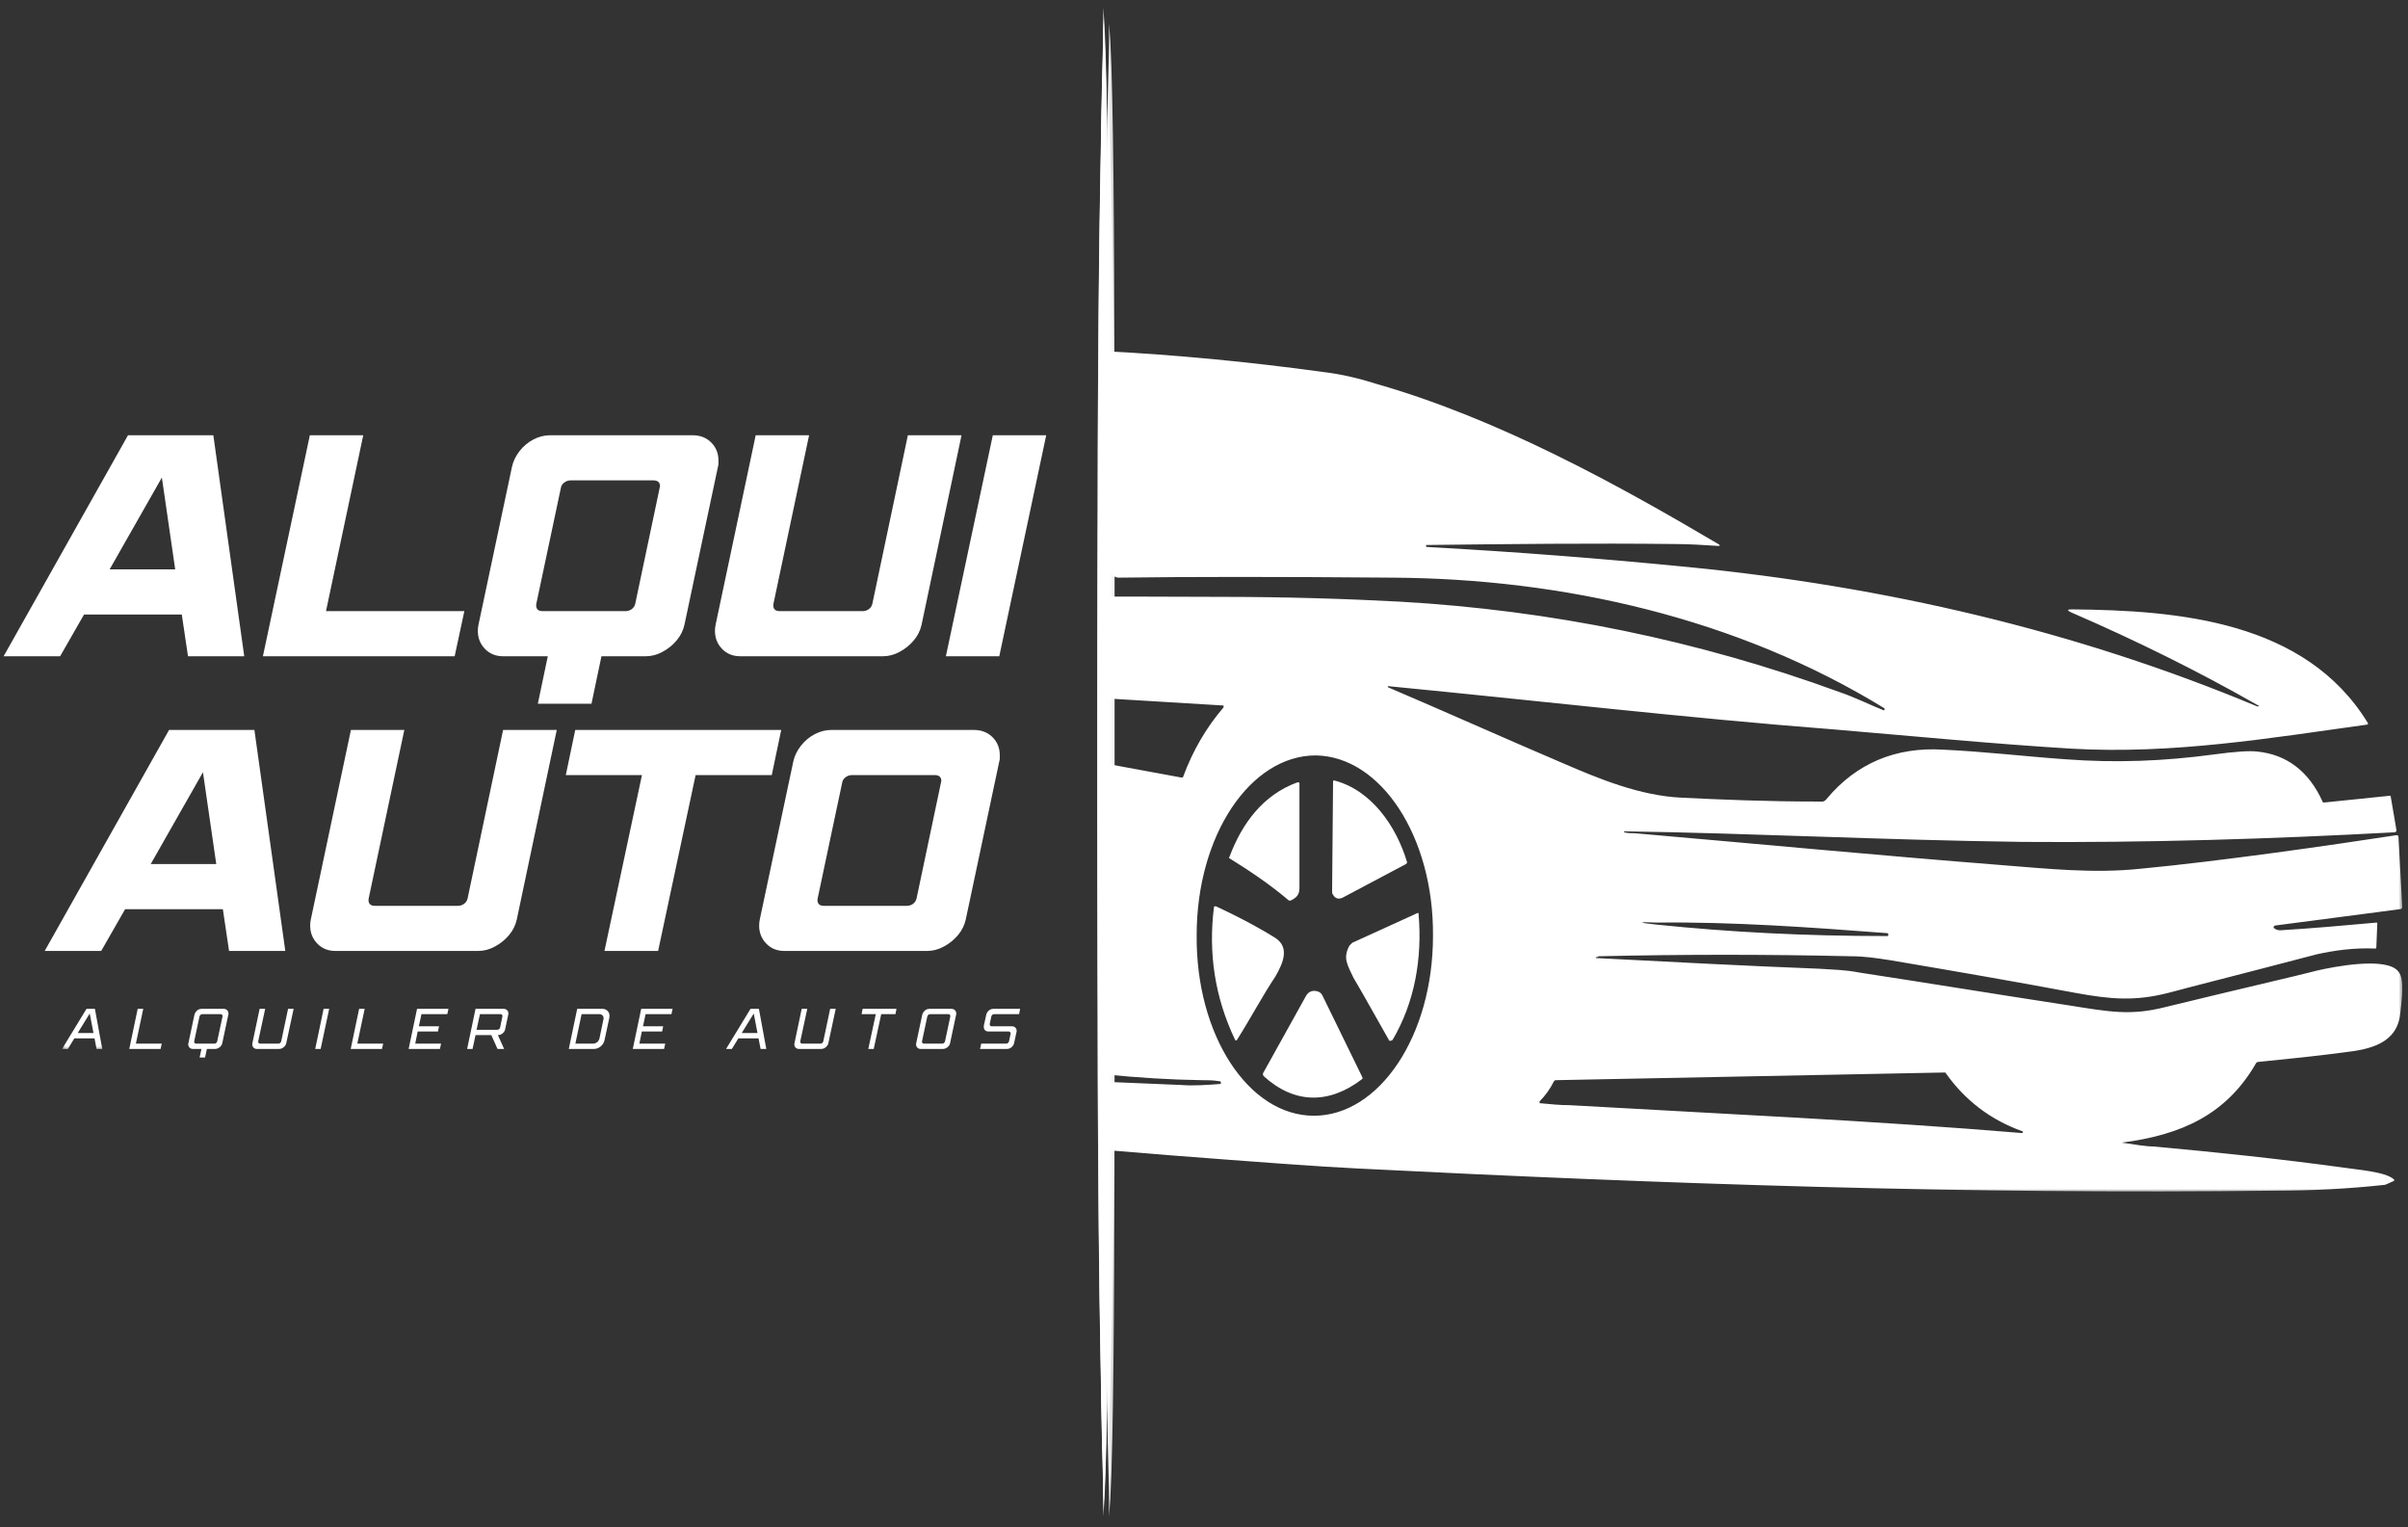 <svg width="388" height="246" viewBox="0 0 388 246" fill="none" xmlns="http://www.w3.org/2000/svg">
<rect x="0" y="0" width="388" height="246" fill="#333333" stroke="none"/>
<mask id="mask0_547_347" style="mask-type:luminance" maskUnits="userSpaceOnUse" x="178" y="56" width="210" height="136">
<path d="M178.198 56H387.198V192H178.198V56Z" fill="white"/>
</mask>
<g mask="url(#mask0_547_347)">
<path d="M341.875 184.073C344.047 184.38 345.745 184.693 346.984 184.693C357.203 185.62 367.417 186.703 377.635 188.099C379.49 188.406 384.292 188.719 385.682 189.953C385.839 190.109 385.839 190.109 385.682 190.266C384.906 190.573 384.443 190.885 384.135 190.885C378.406 191.505 372.526 191.812 366.646 191.812C317.422 192.432 268.042 190.729 218.974 188.25C212.474 187.943 202.26 187.167 188.172 186.083C134.771 181.75 84.156 177.26 36.328 172.927C33.849 172.776 31.995 172.62 30.599 172.464C36.016 172.307 41.281 172.156 46.698 172C46.854 172 46.854 172 46.698 171.844C39.114 167.047 35.396 159.151 34.161 150.328C34.161 150.021 34.005 149.865 33.693 149.708L25.338 144.911C24.87 144.604 24.719 143.984 25.026 143.521C26.885 140.734 28.588 139.182 27.969 135.625C27.349 132.062 26.885 128.661 26.266 125.255C25.646 121.693 25.338 119.062 25.338 117.359C25.489 110.859 27.812 103.12 29.359 97.854C30.135 95.068 30.443 92.901 33.229 91.667C35.708 90.583 38.031 89.963 40.349 89.651C46.698 88.88 53.661 88.417 61.245 88.26C68.677 88.104 75.641 87.948 82.297 88.568C89.266 89.188 95.453 92.438 101.802 95.536C102.573 96 104.432 96 105.516 96C135.854 96.307 162.786 96 196.531 96.151C207.214 96.151 216.964 96.463 225.63 96.927C249.932 98.323 273.464 103.12 296.37 111.479C298.693 112.25 301.167 113.49 303.49 114.417C303.646 114.417 303.646 114.417 303.646 114.266V114.109C279.964 99.557 251.792 93.213 224.396 93.057C206.13 92.901 191.422 92.901 180.281 93.057C179.812 93.057 179.661 92.901 179.349 92.75C174.088 86.401 168.672 80.365 163.099 74.328C157.37 68.135 151.49 63.182 142.667 62.255C119.135 59.932 93.599 70.771 73.786 83.771C73.786 83.771 73.63 83.771 73.63 83.927C73.63 84.078 73.474 84.078 73.63 83.927C91.276 73.552 112.328 64.266 133.068 63.182C139.88 62.875 147 63.646 152.88 67.365C155.823 69.375 159.229 72.161 162.943 76.188C168.052 81.604 172.849 87.177 177.646 92.75V92.901C164.026 92.901 150.25 92.901 136.63 92.901C127.344 92.901 118.052 93.213 108.615 92.901C105.828 92.75 102.109 90.583 99.635 89.344C96.073 87.641 92.979 86.401 89.573 86.245C82.76 85.938 75.021 85.938 66.047 86.557C65.891 86.557 65.891 86.557 66.047 86.401C89.266 70.458 113.255 59.005 141.271 56.839C164.333 55.135 189.568 56.682 213.25 59.932C215.88 60.245 218.667 60.859 221.609 61.792C241.266 67.365 260.615 78.042 276.865 87.641C277.177 87.797 277.177 87.948 276.865 87.948C274.547 87.797 272.068 87.641 269.901 87.641C256.589 87.484 243.125 87.641 229.812 87.797C229.812 87.797 229.656 87.797 229.812 87.948C229.812 87.948 229.812 87.948 229.812 88.104C243.896 88.88 257.984 89.963 272.068 91.354C303.646 94.453 334.448 101.573 363.703 113.797H363.859C364.01 113.797 364.01 113.646 363.859 113.646C354.104 108.073 344.047 103.12 333.672 98.63C333.057 98.323 333.057 98.167 333.828 98.167C351.01 98.323 371.443 100.021 381.505 116.432C381.656 116.583 381.505 116.74 381.349 116.74C365.714 118.906 350.083 121.536 333.828 120.609C321.135 119.838 308.443 118.599 295.594 117.516C271.604 115.656 247.766 112.87 223.776 110.547C223.776 110.547 223.776 110.547 223.62 110.547C223.62 110.547 223.62 110.547 223.62 110.703C233.062 114.729 242.349 118.906 251.792 122.932C257.521 125.406 264.172 128.193 270.984 128.505C277.333 128.812 284.604 129.125 292.964 129.125C293.583 129.125 293.896 129.276 294.359 128.661C299.156 122.932 305.5 120.302 313.089 120.766C319.745 121.073 326.245 121.849 332.745 122.312C340.948 122.932 348.687 122.62 356.74 121.536C360.141 121.073 362.464 120.922 363.703 121.073C368.5 121.536 372.062 124.323 374.229 129.125C374.229 129.276 374.385 129.276 374.536 129.276L385.062 128.193C385.219 128.193 385.219 128.193 385.219 128.349L386.146 133.766C386.146 133.922 385.99 134.078 385.839 134.078C365.87 135.161 345.745 135.781 325.781 135.625C302.87 135.312 282.437 134.229 261.698 133.922V134.078C262.318 134.229 262.781 134.229 263.401 134.229C283.057 135.932 302.562 137.792 322.219 139.339C330.115 139.958 337.234 140.734 344.818 139.958C357.823 138.719 375 136.245 386.146 134.542C386.302 134.542 386.302 134.542 386.458 134.698L387.078 146.151C387.078 146.307 386.922 146.458 386.766 146.458L366.646 149.089C366.49 149.089 366.333 149.245 366.333 149.401C366.333 149.401 366.333 149.557 366.49 149.557C366.646 149.708 366.953 149.865 367.417 149.865C372.526 149.557 377.786 149.089 382.896 148.625C383.052 148.625 383.052 148.625 383.052 148.781L382.896 152.651C382.896 152.807 382.74 152.807 382.74 152.807C379.339 152.651 376.083 153.115 373.302 153.734C360.917 156.984 352.87 159 349.464 159.927C344.047 161.318 340.177 161.01 334.292 159.927C324.385 158.068 314.479 156.365 304.417 154.661C302.406 154.354 300.396 154.047 298.229 154.047C284.76 153.734 271.141 153.734 257.672 154.047C257.521 154.047 257.521 154.047 257.365 154.198H257.208C257.052 154.198 257.052 154.198 257.208 154.354H257.365H257.521C269.437 154.974 281.203 155.594 293.12 156.057C295.286 156.214 297.297 156.214 299.62 156.677C310.766 158.38 322.062 160.234 333.208 161.937C340.021 163.021 343.271 163.641 348.844 162.25C361.536 159.151 369.74 157.297 373.302 156.365C375.932 155.745 384.599 154.047 386.458 156.521C387.542 157.76 386.922 161.474 386.766 163.177C386.302 168.13 381.812 169.057 377.786 169.521C373.146 170.141 368.5 170.604 363.859 171.073C363.703 171.073 363.547 171.224 363.547 171.224C358.75 179.583 351.474 182.833 341.875 184.073C341.568 184.073 341.568 183.917 341.875 184.073ZM54.594 105.443C65.115 108.844 72.391 122.62 75.953 131.911C75.953 131.911 76.109 132.062 76.109 131.911C76.109 131.911 76.109 131.911 76.109 131.755C74.094 119.99 66.198 97.083 49.948 100.49C43.911 101.724 37.719 106.99 33.693 111.943C33.693 111.943 33.693 111.943 33.693 112.099C33.693 112.099 33.693 112.099 33.849 112.099C39.885 107.297 46.234 102.807 54.594 105.443ZM94.526 107.609L190.338 125.255C190.495 125.255 190.651 125.255 190.651 125.099C192.198 120.922 194.365 117.203 197.151 113.953C197.151 113.953 197.151 113.797 197.151 113.646C197.151 113.646 197.151 113.646 196.995 113.646C164.026 111.63 131.057 109.62 98.088 107.76C97.005 107.453 95.766 107.453 94.526 107.609C94.526 107.453 94.526 107.453 94.526 107.609ZM42.828 164.724C45.151 166.583 47.469 167.203 50.104 166.583C54.438 165.5 57.688 161.167 59.234 157.141C62.177 149.865 62.948 141.661 61.245 134.078C60.161 128.969 56.911 120.922 51.031 119.682C43.755 118.135 38.802 127.422 37.255 132.995C34.776 142.437 34.625 158.068 42.828 164.724ZM211.703 179.74C222.224 179.74 230.896 166.891 230.896 150.792C231.047 134.849 222.536 121.849 212.01 121.693C201.484 121.693 192.818 134.542 192.818 150.641C192.661 166.734 201.177 179.74 211.703 179.74ZM92.823 144.755C116.198 147.542 139.568 150.328 162.943 153.115C163.099 153.115 163.099 153.115 163.25 153.115C163.406 153.115 163.406 152.958 163.25 152.958C145.297 150.021 127.031 147.542 108.922 145.068C102.422 144.135 97.156 143.828 91.276 144.448C90.969 144.448 90.969 144.604 91.276 144.604C91.74 144.604 92.203 144.755 92.823 144.755ZM266.807 148.937C278.724 150.177 290.953 150.792 303.802 150.792C303.953 150.792 303.953 150.792 304.109 150.792C304.266 150.792 304.266 150.641 304.266 150.641C304.266 150.484 304.266 150.328 304.109 150.328C291.88 149.401 279.187 148.474 266.958 148.625C263.865 148.474 263.865 148.625 266.807 148.937ZM95.766 172C127.344 172.62 158.766 173.391 190.338 174.786C192.354 174.943 194.365 174.786 196.531 174.63C196.687 174.63 196.844 174.474 196.687 174.323C196.687 174.167 196.531 174.167 196.375 174.167C195.448 174.01 194.521 174.01 193.588 174.01C173.005 173.703 152.88 169.37 132.76 165.651C123.474 163.953 117.125 163.021 113.411 162.557C102.729 161.474 91.896 161.01 81.213 160.698C81.062 160.698 80.906 160.698 80.906 160.854C78.12 165.651 75.333 169.214 70.068 171.38C70.068 171.38 69.917 171.536 70.068 171.536C70.068 171.536 70.068 171.536 70.224 171.536C78.74 171.844 87.406 171.844 95.766 172ZM252.875 178.036C277.177 179.427 301.63 180.516 325.781 182.526C325.932 182.526 325.932 182.526 325.932 182.37C325.932 182.37 325.932 182.214 325.781 182.214C320.672 180.359 316.646 177.26 313.552 172.927C313.552 172.776 313.396 172.776 313.24 172.776L250.708 174.01C250.552 174.01 250.552 174.01 250.396 174.167C249.781 175.406 249.005 176.49 248.078 177.417C248.078 177.417 248.078 177.573 248.078 177.729C248.078 177.729 248.078 177.729 248.229 177.729C249.781 177.88 251.328 178.036 252.875 178.036Z" fill="white"/>
</g>
<path d="M214.953 125.719C220.99 127.266 225.01 133.146 226.714 138.875C226.714 139.031 226.714 139.031 226.563 139.182L216.344 144.604C215.724 144.911 215.104 144.755 214.797 144.135C214.641 143.984 214.641 143.828 214.641 143.521L214.797 125.875C214.797 125.875 214.797 125.719 214.953 125.719Z" fill="white"/>
<path d="M198.078 138.256C198.078 138.256 197.927 138.099 198.078 138.099C200.093 132.683 203.495 128.042 209.067 126.026C209.224 126.026 209.38 126.026 209.38 126.183C209.38 126.183 209.38 126.183 209.38 126.339C209.38 131.912 209.38 137.485 209.38 143.052C209.38 144.136 208.916 144.604 207.984 145.068C207.833 145.068 207.677 145.068 207.677 145.068C204.583 142.438 201.328 140.266 198.078 138.256Z" fill="white"/>
<path d="M205.51 151.104C207.833 152.651 206.75 155.131 205.51 157.297C203.344 160.547 201.484 164.104 199.318 167.511C199.161 167.667 199.161 167.667 199.01 167.511C195.76 160.698 194.672 153.578 195.604 146.151C195.604 145.995 195.76 145.995 195.911 145.995C200.557 148.162 203.807 150.021 205.51 151.104Z" fill="white"/>
<path d="M217.427 152.344C217.583 152.188 217.739 152.031 217.89 151.875L228.416 147.078C228.573 147.078 228.573 147.078 228.573 147.235C229.193 154.354 227.953 161.474 224.396 167.511C224.239 167.667 224.083 167.667 223.927 167.667C223.927 167.667 223.776 167.667 223.776 167.511C221.916 164.261 220.057 160.854 218.047 157.448C217.12 155.438 216.344 154.354 217.427 152.344Z" fill="white"/>
<path d="M219.443 173.86C214.177 177.88 208.604 177.88 203.651 173.391C203.495 173.24 203.495 173.084 203.495 172.927L210.463 160.391C210.927 159.615 211.703 159.464 212.474 159.771C212.786 159.927 212.937 160.084 213.094 160.391L219.443 173.391C219.594 173.703 219.594 173.703 219.443 173.86Z" fill="white"/>
<mask id="mask1_547_347" style="mask-type:luminance" maskUnits="userSpaceOnUse" x="176" y="17" width="3" height="228">
<path d="M176.797 17.334H178.667V244H176.797V17.334Z" fill="white"/>
</mask>
<g mask="url(#mask1_547_347)">
<path d="M177.771 243.183L177.974 240.339L178.141 236.308C178.24 233.219 178.323 229.547 178.391 225.281L178.479 218.594C178.526 213.891 178.563 208.901 178.589 203.63C178.641 192.88 178.661 182.214 178.656 171.625C178.661 140.646 178.656 108.839 178.651 76.193C178.63 51.167 178.328 31.636 177.74 17.604L177.276 46.901L177.172 54.448C177.104 59.641 177.052 65 177.01 70.521C176.927 81.724 176.875 92.599 176.849 103.151C176.823 110.464 176.813 122.63 176.818 139.646C176.818 153.651 176.839 164.849 176.87 173.24C176.891 178.276 176.917 183.255 176.948 188.172L177.005 195.349C177.047 200.052 177.099 204.386 177.156 208.36L177.453 225.62L177.526 229.589C177.604 233.261 177.677 236.401 177.755 239.016C177.76 238.933 177.766 240.323 177.771 243.183Z" fill="white"/>
</g>
<mask id="mask2_547_347" style="mask-type:luminance" maskUnits="userSpaceOnUse" x="176" y="2" width="3" height="228">
<path d="M176.797 2.667H178.667V229.334H176.797V2.667Z" fill="white"/>
</mask>
<g mask="url(#mask2_547_347)">
<path d="M177.771 2.724L177.974 5.568L178.141 9.599C178.24 12.688 178.323 16.36 178.391 20.625L178.479 27.318C178.526 32.021 178.563 37.005 178.589 42.282C178.641 53.026 178.661 63.693 178.656 74.281C178.661 105.261 178.656 137.073 178.651 169.714C178.63 194.74 178.328 214.271 177.74 228.308L177.276 199.011L177.172 191.464C177.104 186.266 177.052 180.912 177.01 175.391C176.927 164.188 176.875 153.308 176.849 142.755C176.823 135.443 176.813 123.282 176.818 106.261C176.818 92.255 176.839 81.058 176.87 72.667C176.891 67.63 176.917 62.651 176.948 57.735L177.005 50.558C177.047 45.855 177.099 41.521 177.156 37.547L177.453 20.287L177.526 16.318C177.604 12.651 177.677 9.505 177.755 6.891C177.76 6.974 177.766 5.584 177.771 2.724Z" fill="white"/>
</g>
<mask id="mask3_547_347" style="mask-type:luminance" maskUnits="userSpaceOnUse" x="0" y="38" width="171" height="153">
<path d="M170.667 38.667H0V190.667H170.667V38.667Z" fill="white"/>
</mask>
<g mask="url(#mask3_547_347)">
<path d="M20.625 70.117H34.375L39.354 105.721H30.291L29.291 98.992H13.541L9.687 105.721H0.583L20.625 70.117ZM17.666 91.721H28.229L26.083 76.929L17.666 91.721Z" fill="white"/>
<path d="M49.926 70.117H58.53L52.53 98.45H74.822L73.259 105.721H42.363L49.926 70.117Z" fill="white"/>
<path d="M88.62 70.117H111.599C112.818 70.117 113.818 70.507 114.599 71.283C115.375 72.065 115.765 73.028 115.765 74.179C115.765 74.335 115.765 74.507 115.765 74.7C115.765 74.882 115.734 75.049 115.682 75.2L110.286 100.638C110.088 101.554 109.672 102.398 109.036 103.158C108.396 103.924 107.63 104.544 106.745 105.013C105.87 105.486 104.974 105.721 104.057 105.721H96.911L95.307 113.367H86.661L88.266 105.721H81.078C79.88 105.721 78.901 105.325 78.141 104.533C77.375 103.742 76.995 102.778 76.995 101.638C76.995 101.486 77 101.325 77.016 101.158C77.041 100.992 77.067 100.82 77.099 100.638L82.495 75.2C82.703 74.283 83.109 73.44 83.724 72.658C84.333 71.882 85.067 71.263 85.932 70.804C86.807 70.346 87.703 70.117 88.62 70.117ZM91.932 77.388C91.557 77.388 91.213 77.507 90.911 77.742C90.604 77.966 90.422 78.257 90.37 78.617L86.432 97.2C86.432 97.242 86.422 97.283 86.411 97.325C86.396 97.367 86.391 97.424 86.391 97.492C86.391 98.132 86.734 98.45 87.432 98.45H100.807C101.167 98.45 101.5 98.341 101.807 98.117C102.109 97.882 102.297 97.575 102.37 97.2L106.286 78.617C106.286 78.565 106.292 78.513 106.307 78.471C106.333 78.419 106.349 78.377 106.349 78.346C106.349 77.71 105.995 77.388 105.286 77.388H91.932Z" fill="white"/>
<path d="M121.765 70.117H130.369L124.64 97.2C124.64 97.242 124.629 97.283 124.619 97.325C124.603 97.367 124.598 97.424 124.598 97.492C124.598 98.132 124.942 98.45 125.64 98.45H139.015C139.374 98.45 139.707 98.341 140.015 98.117C140.317 97.882 140.504 97.575 140.577 97.2L146.285 70.117H154.931L148.494 100.638C148.296 101.554 147.879 102.398 147.244 103.158C146.603 103.924 145.838 104.544 144.952 105.013C144.077 105.486 143.181 105.721 142.265 105.721H119.285C118.088 105.721 117.108 105.325 116.348 104.533C115.582 103.742 115.202 102.778 115.202 101.638C115.202 101.486 115.207 101.325 115.223 101.158C115.249 100.992 115.275 100.82 115.306 100.638L121.765 70.117Z" fill="white"/>
<path d="M159.972 70.117H168.576L161.014 105.721H152.41L159.972 70.117Z" fill="white"/>
<path d="M27.242 117.592H40.992L45.971 153.196H36.909L35.909 146.467H20.159L16.305 153.196H7.201L27.242 117.592ZM24.284 139.196H34.846L32.701 124.405L24.284 139.196Z" fill="white"/>
<path d="M56.543 117.592H65.147L59.418 144.675C59.418 144.717 59.408 144.759 59.397 144.8C59.382 144.842 59.376 144.899 59.376 144.967C59.376 145.608 59.72 145.925 60.418 145.925H73.793C74.152 145.925 74.486 145.816 74.793 145.592C75.095 145.358 75.283 145.05 75.356 144.675L81.064 117.592H89.71L83.272 148.113C83.074 149.03 82.658 149.873 82.022 150.634C81.382 151.399 80.616 152.019 79.731 152.488C78.856 152.962 77.96 153.196 77.043 153.196H54.064C52.866 153.196 51.887 152.8 51.126 152.009C50.361 151.217 49.98 150.254 49.98 149.113C49.98 148.962 49.986 148.8 50.001 148.634C50.027 148.467 50.053 148.295 50.085 148.113L56.543 117.592Z" fill="white"/>
<path d="M92.688 117.592H125.876L124.355 124.863H112.084L106.042 153.196H97.397L103.438 124.863H91.168L92.688 117.592Z" fill="white"/>
<path d="M133.948 117.592H156.927C158.146 117.592 159.146 117.983 159.927 118.759C160.703 119.54 161.094 120.504 161.094 121.655C161.094 121.811 161.094 121.983 161.094 122.175C161.094 122.358 161.063 122.524 161.011 122.675L155.615 148.113C155.417 149.03 155 149.873 154.365 150.634C153.724 151.399 152.959 152.019 152.073 152.488C151.198 152.962 150.302 153.196 149.386 153.196H126.407C125.209 153.196 124.229 152.8 123.469 152.009C122.703 151.217 122.323 150.254 122.323 149.113C122.323 148.962 122.328 148.8 122.344 148.634C122.37 148.467 122.396 148.295 122.427 148.113L127.823 122.675C128.032 121.759 128.438 120.915 129.052 120.134C129.662 119.358 130.396 118.738 131.261 118.28C132.136 117.821 133.032 117.592 133.948 117.592ZM137.261 124.863C136.886 124.863 136.542 124.983 136.24 125.217C135.933 125.441 135.75 125.733 135.698 126.092L131.761 144.675C131.761 144.717 131.75 144.759 131.74 144.8C131.724 144.842 131.719 144.899 131.719 144.967C131.719 145.608 132.063 145.925 132.761 145.925H146.136C146.495 145.925 146.828 145.816 147.136 145.592C147.438 145.358 147.625 145.05 147.698 144.675L151.615 126.092C151.615 126.04 151.62 125.988 151.636 125.946C151.662 125.894 151.677 125.853 151.677 125.821C151.677 125.186 151.323 124.863 150.615 124.863H137.261Z" fill="white"/>
</g>
<mask id="mask4_547_347" style="mask-type:luminance" maskUnits="userSpaceOnUse" x="9" y="157" width="161" height="21">
<path d="M169.333 157.333H9.334V177.333H169.333V157.333Z" fill="white"/>
</mask>
<g mask="url(#mask4_547_347)">
<mask id="mask5_547_347" style="mask-type:luminance" maskUnits="userSpaceOnUse" x="9" y="161" width="9" height="9">
<path d="M9.599 161.333H17.334V169.333H9.599V161.333Z" fill="white"/>
</mask>
<g mask="url(#mask5_547_347)">
<path d="M13.937 162.52H15.291L16.478 168.979H15.562L15.228 167.27H11.978L10.937 168.979H9.999L13.937 162.52ZM12.52 166.416H15.062L14.457 163.27L12.52 166.416Z" fill="white"/>
</g>
<path d="M22.186 162.52H23.082L21.895 168.124H26.061L25.874 168.979H20.832L22.186 162.52Z" fill="white"/>
<path d="M32.458 162.52H36.062C36.281 162.52 36.463 162.598 36.604 162.749C36.739 162.89 36.812 163.062 36.812 163.27C36.812 163.302 36.812 163.333 36.812 163.374C36.812 163.406 36.802 163.432 36.791 163.458L35.812 168.062C35.781 168.229 35.708 168.385 35.583 168.52C35.468 168.661 35.333 168.77 35.166 168.854C35.01 168.937 34.854 168.979 34.687 168.979H33.333L33.041 170.354H32.166L32.458 168.979H31.083C30.859 168.979 30.677 168.911 30.541 168.77C30.401 168.619 30.333 168.447 30.333 168.249C30.333 168.223 30.333 168.197 30.333 168.166C30.343 168.124 30.354 168.093 30.354 168.062L31.333 163.458C31.375 163.291 31.448 163.14 31.562 162.999C31.672 162.848 31.802 162.729 31.958 162.645C32.125 162.562 32.291 162.52 32.458 162.52ZM32.625 163.374C32.51 163.374 32.406 163.411 32.312 163.479C32.229 163.552 32.172 163.64 32.145 163.749L31.291 167.749C31.291 167.765 31.291 167.781 31.291 167.791C31.291 167.807 31.291 167.822 31.291 167.833C31.291 167.916 31.317 167.989 31.375 168.041C31.442 168.098 31.52 168.124 31.604 168.124H34.541C34.651 168.124 34.75 168.093 34.833 168.02C34.916 167.953 34.968 167.864 35 167.749L35.854 163.749C35.854 163.739 35.854 163.708 35.854 163.666C35.854 163.583 35.823 163.515 35.77 163.458C35.713 163.406 35.635 163.374 35.541 163.374H32.625Z" fill="white"/>
<path d="M41.833 162.52H42.728L41.603 167.749C41.603 167.765 41.603 167.781 41.603 167.791C41.603 167.807 41.603 167.822 41.603 167.833C41.603 167.916 41.629 167.989 41.687 168.041C41.754 168.098 41.833 168.124 41.916 168.124H44.853C44.963 168.124 45.062 168.093 45.145 168.02C45.228 167.953 45.28 167.864 45.312 167.749L46.416 162.52H47.312L46.124 168.062C46.093 168.229 46.02 168.385 45.895 168.52C45.78 168.661 45.645 168.77 45.478 168.854C45.322 168.937 45.166 168.979 44.999 168.979H41.395C41.171 168.979 40.989 168.911 40.853 168.77C40.713 168.619 40.645 168.447 40.645 168.249C40.645 168.223 40.645 168.197 40.645 168.166C40.655 168.124 40.666 168.093 40.666 168.062L41.833 162.52Z" fill="white"/>
<path d="M52.145 162.52H53.041L51.666 168.979H50.791L52.145 162.52Z" fill="white"/>
<path d="M57.864 162.52H58.76L57.573 168.124H61.739L61.552 168.979H56.51L57.864 162.52Z" fill="white"/>
<path d="M67.198 162.52H72.261L72.073 163.374H67.907L67.49 165.333H70.74L70.573 166.166H67.303L66.907 168.124H71.073L70.886 168.979H65.844L67.198 162.52Z" fill="white"/>
<path d="M76.623 162.52H81.165C81.384 162.52 81.566 162.593 81.707 162.729C81.842 162.869 81.915 163.041 81.915 163.249C81.915 163.281 81.915 163.312 81.915 163.354C81.915 163.385 81.904 163.416 81.894 163.458L81.394 165.812C81.363 165.994 81.29 166.156 81.165 166.291C81.05 166.432 80.915 166.541 80.748 166.624C80.592 166.708 80.436 166.749 80.269 166.749H80.227L81.227 168.979H80.165L79.165 166.749H76.623L76.144 168.979H75.269L76.623 162.52ZM76.79 165.895H80.102C80.212 165.895 80.316 165.864 80.415 165.791C80.509 165.723 80.566 165.635 80.582 165.52L80.957 163.749C80.957 163.739 80.957 163.708 80.957 163.666C80.957 163.583 80.925 163.515 80.873 163.458C80.816 163.406 80.738 163.374 80.644 163.374H77.332L76.79 165.895Z" fill="white"/>
<path d="M93.711 163.374L92.711 168.124H95.566C95.717 168.124 95.862 168.093 96.003 168.02C96.154 167.953 96.279 167.854 96.378 167.729C96.472 167.593 96.545 167.453 96.586 167.312L97.232 164.208C97.243 164.182 97.253 164.156 97.253 164.124C97.253 164.083 97.253 164.052 97.253 164.02C97.253 163.843 97.191 163.687 97.066 163.562C96.941 163.437 96.779 163.374 96.586 163.374H93.711ZM93.003 162.52H97.086C97.42 162.52 97.691 162.635 97.899 162.854C98.107 163.062 98.211 163.328 98.211 163.645C98.211 163.677 98.201 163.718 98.191 163.77C98.191 163.828 98.191 163.874 98.191 163.916L97.399 167.604C97.342 167.854 97.232 168.083 97.066 168.291C96.899 168.499 96.696 168.666 96.461 168.791C96.222 168.916 95.972 168.979 95.711 168.979H91.649L93.003 162.52Z" fill="white"/>
<path d="M103.316 162.52H108.378L108.191 163.374H104.024L103.607 165.333H106.857L106.691 166.166H103.42L103.024 168.124H107.191L107.003 168.979H101.961L103.316 162.52Z" fill="white"/>
<path d="M120.929 162.52H122.283L123.471 168.979H122.554L122.221 167.27H118.971L117.929 168.979H116.992L120.929 162.52ZM119.513 166.416H122.054L121.45 163.27L119.513 166.416Z" fill="white"/>
<path d="M129.179 162.52H130.075L128.95 167.749C128.95 167.765 128.95 167.781 128.95 167.791C128.95 167.807 128.95 167.822 128.95 167.833C128.95 167.916 128.976 167.989 129.033 168.041C129.101 168.098 129.179 168.124 129.262 168.124H132.2C132.309 168.124 132.408 168.093 132.491 168.02C132.575 167.953 132.627 167.864 132.658 167.749L133.762 162.52H134.658L133.47 168.062C133.439 168.229 133.366 168.385 133.241 168.52C133.127 168.661 132.991 168.77 132.825 168.854C132.668 168.937 132.512 168.979 132.345 168.979H128.741C128.517 168.979 128.335 168.911 128.2 168.77C128.059 168.619 127.991 168.447 127.991 168.249C127.991 168.223 127.991 168.197 127.991 168.166C128.002 168.124 128.012 168.093 128.012 168.062L129.179 162.52Z" fill="white"/>
<path d="M138.991 162.52H144.449L144.283 163.374H141.991L140.783 168.979H139.908L141.116 163.374H138.824L138.991 162.52Z" fill="white"/>
<path d="M149.729 162.52H153.333C153.552 162.52 153.734 162.598 153.875 162.749C154.01 162.89 154.083 163.062 154.083 163.27C154.083 163.302 154.083 163.333 154.083 163.374C154.083 163.406 154.073 163.432 154.062 163.458L153.083 168.062C153.052 168.229 152.979 168.385 152.854 168.52C152.739 168.661 152.604 168.77 152.437 168.854C152.281 168.937 152.125 168.979 151.958 168.979H148.354C148.13 168.979 147.948 168.911 147.812 168.77C147.672 168.619 147.604 168.447 147.604 168.249C147.604 168.223 147.604 168.197 147.604 168.166C147.614 168.124 147.625 168.093 147.625 168.062L148.604 163.458C148.646 163.291 148.719 163.14 148.833 162.999C148.943 162.848 149.073 162.729 149.229 162.645C149.396 162.562 149.562 162.52 149.729 162.52ZM149.896 163.374C149.781 163.374 149.677 163.411 149.583 163.479C149.5 163.552 149.443 163.64 149.417 163.749L148.562 167.749C148.562 167.765 148.562 167.781 148.562 167.791C148.562 167.807 148.562 167.822 148.562 167.833C148.562 167.916 148.588 167.989 148.646 168.041C148.713 168.098 148.792 168.124 148.875 168.124H151.812C151.922 168.124 152.021 168.093 152.104 168.02C152.187 167.953 152.239 167.864 152.271 167.749L153.125 163.749C153.125 163.739 153.125 163.708 153.125 163.666C153.125 163.583 153.094 163.515 153.042 163.458C152.984 163.406 152.906 163.374 152.812 163.374H149.896Z" fill="white"/>
<path d="M160.041 162.52H164.374L164.208 163.374H160.208C160.093 163.374 159.989 163.411 159.895 163.479C159.812 163.552 159.755 163.64 159.729 163.749L159.479 164.937C159.479 164.968 159.479 164.994 159.479 165.02C159.479 165.119 159.505 165.197 159.562 165.249C159.63 165.307 159.708 165.333 159.791 165.333H163.062C163.281 165.333 163.463 165.406 163.604 165.541C163.739 165.682 163.812 165.854 163.812 166.062C163.812 166.093 163.812 166.124 163.812 166.166C163.812 166.197 163.801 166.223 163.791 166.249L163.395 168.062C163.364 168.229 163.291 168.385 163.166 168.52C163.051 168.661 162.921 168.77 162.77 168.854C162.614 168.937 162.447 168.979 162.27 168.979H157.916L158.104 168.124H162.124C162.234 168.124 162.333 168.093 162.416 168.02C162.499 167.953 162.551 167.864 162.583 167.749L162.833 166.562C162.843 166.552 162.854 166.52 162.854 166.479C162.854 166.395 162.817 166.328 162.749 166.27C162.692 166.203 162.624 166.166 162.541 166.166H159.249C159.041 166.166 158.864 166.104 158.729 165.979C158.588 165.843 158.52 165.661 158.52 165.437C158.52 165.411 158.52 165.385 158.52 165.354C158.52 165.328 158.52 165.291 158.52 165.249L158.916 163.458C158.958 163.281 159.031 163.119 159.145 162.979C159.255 162.843 159.385 162.729 159.541 162.645C159.692 162.562 159.859 162.52 160.041 162.52Z" fill="white"/>
</g>
<mask id="mask6_547_347" style="mask-type:luminance" maskUnits="userSpaceOnUse" x="176" y="18" width="3" height="228">
<path d="M176.797 18.667H178.667V245.334H176.797V18.667Z" fill="white"/>
</mask>
<g mask="url(#mask6_547_347)">
<path d="M177.771 244.261L177.974 241.417L178.141 237.386C178.24 234.302 178.323 230.625 178.391 226.36L178.479 219.672C178.526 214.969 178.563 209.979 178.589 204.709C178.641 193.959 178.661 183.292 178.656 172.703C178.661 141.724 178.656 109.917 178.651 77.271C178.63 52.245 178.328 32.714 177.74 18.683L177.276 47.98L177.172 55.526C177.104 60.719 177.052 66.079 177.01 71.599C176.927 82.802 176.875 93.677 176.849 104.229C176.823 111.542 176.813 123.709 176.818 140.724C176.818 154.735 176.839 165.933 176.87 174.318C176.891 179.354 176.917 184.334 176.948 189.25L177.005 196.427C177.047 201.131 177.099 205.469 177.156 209.438L177.453 226.698L177.526 230.667C177.604 234.339 177.677 237.479 177.755 240.099C177.76 240.011 177.766 241.401 177.771 244.261Z" fill="white"/>
</g>
<mask id="mask7_547_347" style="mask-type:luminance" maskUnits="userSpaceOnUse" x="176" y="2" width="3" height="229">
<path d="M176.797 2.667H178.667V230.667H176.797V2.667Z" fill="white"/>
</mask>
<g mask="url(#mask7_547_347)">
<path d="M177.771 3.802L177.974 6.646L178.141 10.677C178.24 13.766 178.323 17.443 178.391 21.709L178.479 28.396C178.526 33.099 178.563 38.084 178.589 43.36C178.641 54.105 178.661 64.776 178.656 75.36C178.661 106.339 178.656 138.151 178.651 170.792C178.63 195.818 178.328 215.349 177.74 229.386L177.276 200.089L177.172 192.542C177.104 187.344 177.052 181.99 177.01 176.469C176.927 165.266 176.875 154.386 176.849 143.834C176.823 136.521 176.813 124.36 176.818 107.344C176.818 93.334 176.839 82.136 176.87 73.75C176.891 68.709 176.917 63.73 176.948 58.813L177.005 51.636C177.047 46.938 177.099 42.599 177.156 38.625L177.453 21.365L177.526 17.396C177.604 13.729 177.677 10.584 177.755 7.969C177.76 8.052 177.766 6.662 177.771 3.802Z" fill="white"/>
</g>
<mask id="mask8_547_347" style="mask-type:luminance" maskUnits="userSpaceOnUse" x="177" y="18" width="3" height="228">
<path d="M177.729 18.667H179.729V245.334H177.729V18.667Z" fill="white"/>
</mask>
<g mask="url(#mask8_547_347)">
<path d="M178.708 244.261L178.906 241.417L179.078 237.386C179.177 234.302 179.26 230.625 179.328 226.36L179.411 219.672C179.464 214.969 179.5 209.979 179.526 204.709C179.573 193.959 179.599 183.292 179.594 172.703C179.599 141.724 179.594 109.917 179.583 77.271C179.568 52.245 179.266 32.714 178.677 18.683L178.214 47.98L178.109 55.526C178.042 60.719 177.99 66.079 177.948 71.599C177.865 82.802 177.812 93.677 177.786 104.229C177.76 111.542 177.75 123.709 177.755 140.724C177.755 154.735 177.776 165.933 177.807 174.318C177.828 179.354 177.854 184.334 177.885 189.25L177.943 196.427C177.984 201.131 178.031 205.469 178.094 209.438L178.391 226.698L178.464 230.667C178.542 234.339 178.615 237.479 178.687 240.099C178.698 240.011 178.703 241.401 178.708 244.261Z" fill="white"/>
</g>
<mask id="mask9_547_347" style="mask-type:luminance" maskUnits="userSpaceOnUse" x="177" y="2" width="3" height="229">
<path d="M177.729 2.667H179.729V230.667H177.729V2.667Z" fill="white"/>
</mask>
<g mask="url(#mask9_547_347)">
<path d="M178.708 3.802L178.906 6.646L179.078 10.677C179.177 13.766 179.26 17.443 179.328 21.709L179.411 28.396C179.464 33.099 179.5 38.084 179.526 43.36C179.573 54.105 179.599 64.776 179.594 75.36C179.599 106.339 179.594 138.151 179.583 170.792C179.568 195.818 179.266 215.349 178.677 229.386L178.214 200.089L178.109 192.542C178.042 187.344 177.99 181.99 177.948 176.469C177.865 165.266 177.812 154.386 177.786 143.834C177.76 136.521 177.75 124.36 177.755 107.344C177.755 93.334 177.776 82.136 177.807 73.75C177.828 68.709 177.854 63.73 177.885 58.813L177.943 51.636C177.984 46.938 178.031 42.599 178.094 38.625L178.391 21.365L178.464 17.396C178.542 13.729 178.615 10.584 178.687 7.969C178.698 8.052 178.703 6.662 178.708 3.802Z" fill="white"/>
</g>
<mask id="mask10_547_347" style="mask-type:luminance" maskUnits="userSpaceOnUse" x="176" y="16" width="3" height="227">
<path d="M176.797 16H178.667V242.667H176.797V16Z" fill="white"/>
</mask>
<g mask="url(#mask10_547_347)">
<path d="M177.771 241.698L177.974 238.854L178.141 234.823C178.24 231.74 178.323 228.062 178.391 223.797L178.479 217.109C178.526 212.406 178.563 207.417 178.589 202.146C178.641 191.396 178.661 180.729 178.656 170.141C178.661 139.161 178.656 107.354 178.651 74.708C178.63 49.682 178.328 30.151 177.74 16.12L177.276 45.417L177.172 52.964C177.104 58.156 177.052 63.516 177.01 69.036C176.927 80.24 176.875 91.115 176.849 101.667C176.823 108.979 176.813 121.146 176.818 138.161C176.818 152.172 176.839 163.37 176.87 171.755C176.891 176.792 176.917 181.771 176.948 186.687L177.005 193.865C177.047 198.568 177.099 202.906 177.156 206.875L177.453 224.135L177.526 228.104C177.604 231.776 177.677 234.917 177.755 237.536C177.76 237.448 177.766 238.839 177.771 241.698Z" fill="white"/>
</g>
<mask id="mask11_547_347" style="mask-type:luminance" maskUnits="userSpaceOnUse" x="176" y="0" width="3" height="228">
<path d="M176.797 0H178.667V228H176.797V0Z" fill="white"/>
</mask>
<g mask="url(#mask11_547_347)">
<path d="M177.771 1.24L177.974 4.083L178.141 8.115C178.24 11.203 178.323 14.88 178.391 19.146L178.479 25.833C178.526 30.537 178.563 35.521 178.589 40.797C178.641 51.542 178.661 62.214 178.656 72.797C178.661 103.776 178.656 135.589 178.651 168.229C178.63 193.255 178.328 212.787 177.74 226.823L177.276 197.526L177.172 189.979C177.104 184.781 177.052 179.427 177.01 173.906C176.927 162.703 176.875 151.823 176.849 141.271C176.823 133.958 176.813 121.797 176.818 104.781C176.818 90.771 176.839 79.573 176.87 71.188C176.891 66.146 176.917 61.167 176.948 56.25L177.005 49.078C177.047 44.375 177.099 40.036 177.156 36.068L177.453 18.802L177.526 14.833C177.604 11.167 177.677 8.021 177.755 5.406C177.76 5.49 177.766 4.099 177.771 1.24Z" fill="white"/>
</g>
</svg>
